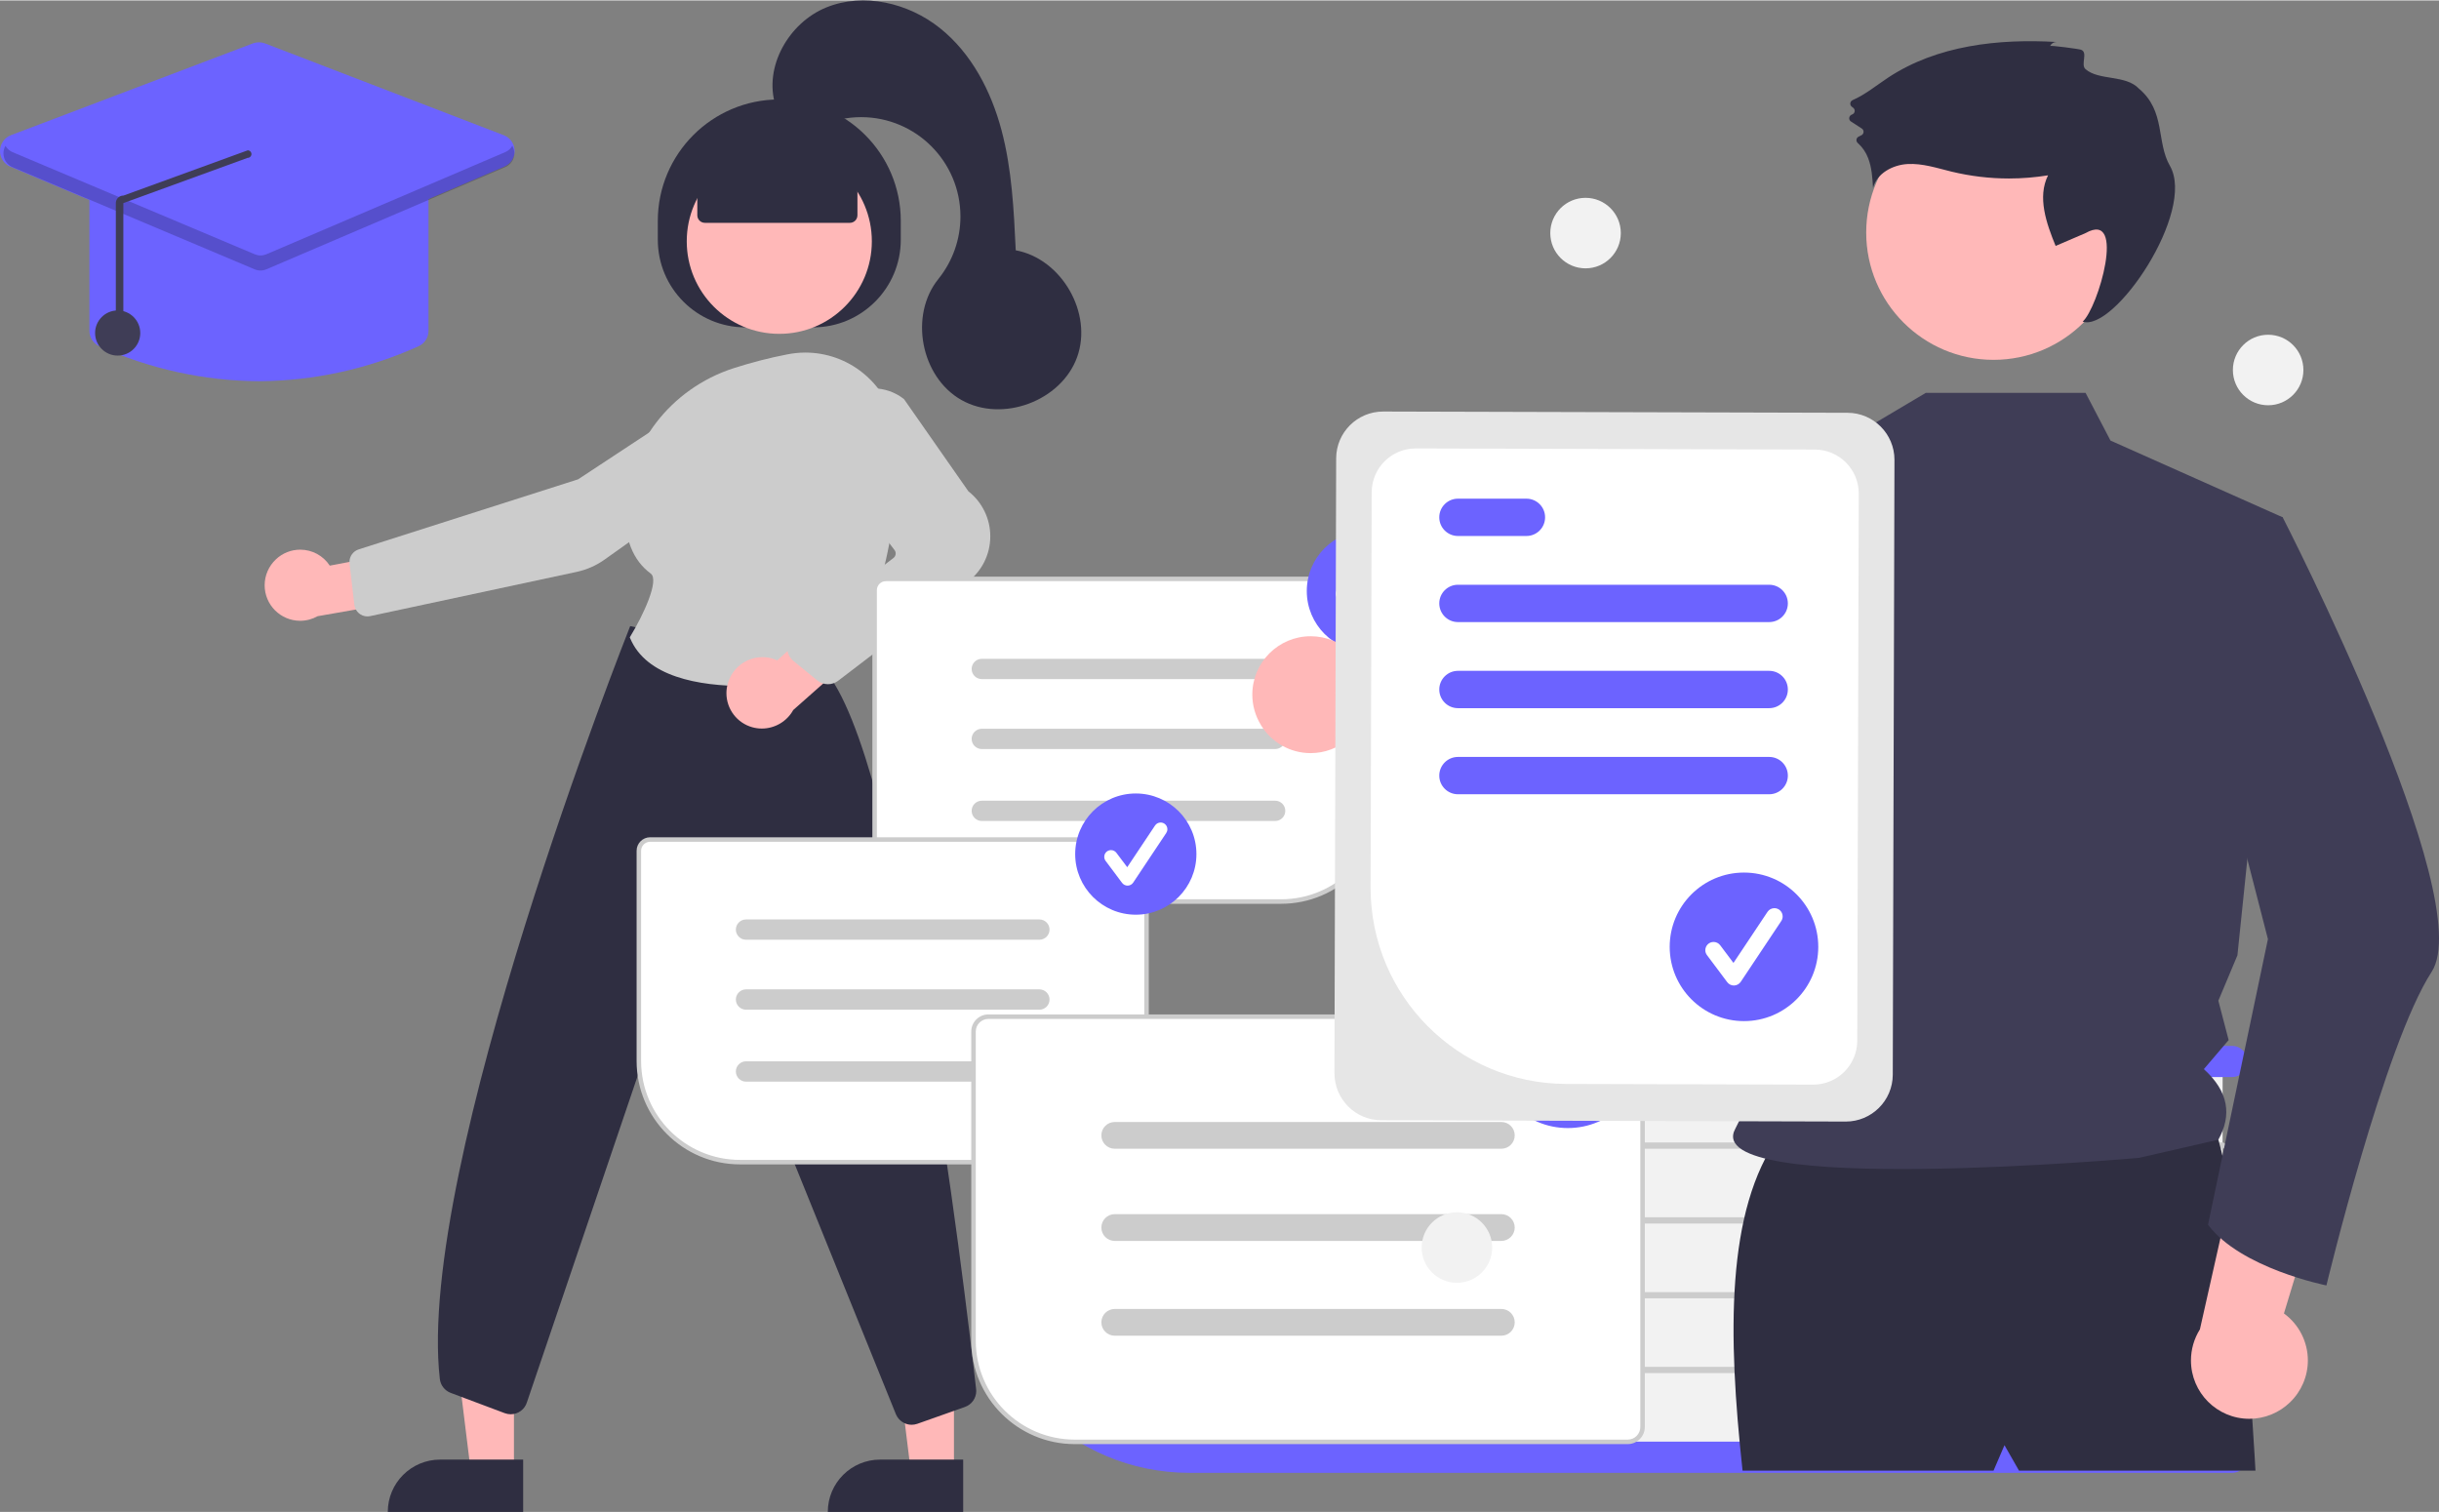 <?xml version="1.0" encoding="UTF-8"?>
<!DOCTYPE svg PUBLIC "-//W3C//DTD SVG 1.1//EN" "http://www.w3.org/Graphics/SVG/1.1/DTD/svg11.dtd">
<!-- Creator: CorelDRAW 2020 (64-Bit) -->
<svg xmlns="http://www.w3.org/2000/svg" xml:space="preserve" width="1311px" height="813px" version="1.1" style="shape-rendering:geometricPrecision; text-rendering:geometricPrecision; image-rendering:optimizeQuality; fill-rule:evenodd; clip-rule:evenodd"
viewBox="0 0 563.73 349.39"
 xmlns:xlink="http://www.w3.org/1999/xlink"
 xmlns:xodm="http://www.corel.com/coreldraw/odm/2003"
 data-name="Layer 1">
 <rect x="0" y="0" width="563.73" height="349.39" fill="#808080" stroke="none"/>
 <defs>
  <style type="text/css">
   <![CDATA[
    .fil1 {fill:#2F2E41;fill-rule:nonzero}
    .fil4 {fill:#3F3D56;fill-rule:nonzero}
    .fil3 {fill:#6C63FF;fill-rule:nonzero}
    .fil2 {fill:#CCCCCC;fill-rule:nonzero}
    .fil8 {fill:#E6E6E6;fill-rule:nonzero}
    .fil6 {fill:#F2F2F2;fill-rule:nonzero}
    .fil0 {fill:#FFB8B8;fill-rule:nonzero}
    .fil7 {fill:white;fill-rule:nonzero}
    .fil5 {fill:black;fill-rule:nonzero;fill-opacity:0.2}
   ]]>
  </style>
 </defs>
 <g id="Layer_x0020_1">
  <g id="_3193611730112">
   <polygon class="fil0" points="220.49,340.14 210.53,340.14 205.8,301.75 220.49,301.75 "/>
   <path class="fil1" d="M203.42 337.3l19.2 0 0 12.09 -31.29 0 0 0c0,0 0,0 0,0 0,-6.68 5.42,-12.09 12.09,-12.09l0 0z"/>
   <polygon class="fil0" points="118.79,340.14 108.83,340.14 104.1,301.75 118.79,301.75 "/>
   <path class="fil1" d="M101.72 337.3l19.2 0 0 12.09 -31.29 0 0 0c0,0 0,0 0,0 0,-6.68 5.42,-12.09 12.09,-12.09l0 0z"/>
   <path class="fil1" d="M152.04 55.32l0 -4.35c0,-15.51 12.57,-28.08 28.08,-28.08l0 0c15.51,0 28.08,12.57 28.08,28.08l0 4.35c0,11.18 -9.07,20.25 -20.24,20.25l-15.68 0c0,0 0,0 0,0 -11.18,0 -20.24,-9.07 -20.24,-20.25l0 0z"/>
   <circle class="fil0" cx="180.12" cy="55.68" r="21.39"/>
   <path class="fil0" d="M63.79 129.18c1.51,-1.43 3.52,-2.22 5.6,-2.22 2.75,0 5.32,1.38 6.83,3.69l18.34 -3.47 4.82 10.62 -25.96 4.54c-1.23,0.69 -2.62,1.06 -4.04,1.06 -4.53,0 -8.21,-3.68 -8.21,-8.21 0,-2.28 0.95,-4.45 2.62,-6.01l0 0z"/>
   <path class="fil2" d="M163.44 90.54l0.24 0.36 -30.06 19.8 -50.73 16.2c-1.26,0.41 -2.12,1.59 -2.12,2.91 0,0.12 0.01,0.23 0.02,0.35l1.11 9.53c0.18,1.54 1.48,2.7 3.02,2.7 0.22,0 0.43,-0.03 0.64,-0.07l47.75 -10.23c2.31,-0.5 4.49,-1.46 6.42,-2.83l33.77 -24.03c2.29,-1.64 3.65,-4.28 3.65,-7.1 0,-0.23 -0.01,-0.46 -0.03,-0.69 -0.37,-4.51 -4.13,-7.98 -8.65,-7.98 -1.7,0 -3.37,0.51 -4.79,1.44l-0.24 -0.36z"/>
   <path class="fil1" d="M210.71 329.25c0,0 0,0 0,0 -1.56,0 -2.97,-0.93 -3.6,-2.35l-45.64 -112.77c-0.21,-0.48 -0.68,-0.78 -1.2,-0.78 -0.57,0 -1.08,0.37 -1.24,0.92l-37.24 109.78c-0.5,1.64 -2.02,2.77 -3.74,2.77 -0.47,0 -0.94,-0.09 -1.38,-0.25l-12.49 -4.69c-1.38,-0.51 -2.35,-1.76 -2.52,-3.22 -5.61,-48.93 43.37,-172.44 43.86,-173.68l0.14 -0.35 44.65 9.88 0.09 0.1c17.82,19.44 32.46,142.01 35.21,166.38 0.02,0.15 0.03,0.31 0.03,0.46 0,1.65 -1.05,3.13 -2.61,3.68l-11.02 3.9c-0.42,0.14 -0.86,0.22 -1.3,0.22l0 0z"/>
   <path class="fil2" d="M172.24 158.49c-10.82,0 -22.88,-2.16 -26.59,-11.06l-0.09 -0.21 0.12 -0.19c2.93,-4.8 6.8,-13.01 4.72,-14.55 -4.1,-3.03 -6.09,-8.02 -5.91,-14.82 0.38,-14.77 10.45,-27.89 25.04,-32.64l0 0c4.07,-1.3 8.24,-2.39 12.43,-3.2 1.37,-0.27 2.77,-0.42 4.18,-0.42 4.86,0 9.58,1.68 13.35,4.75 4.96,4.02 7.87,10.05 7.92,16.43 0.15,15.79 -2.28,37.78 -14.73,52.88 -0.58,0.7 -1.4,1.17 -2.29,1.33 -5.98,1.08 -12.07,1.66 -18.15,1.7l0 0z"/>
   <path class="fil0" d="M168.22 157.9c1,-3.6 4.28,-6.09 8.01,-6.09 0.73,0 1.45,0.09 2.15,0.28 0.44,0.12 0.86,0.28 1.27,0.47l13.92 -12.67 9.68 6.52 -19.91 17.62c-1.46,2.64 -4.25,4.28 -7.26,4.28 -0.73,0 -1.46,-0.1 -2.16,-0.29 -3.55,-0.97 -6.02,-4.2 -6.02,-7.89 0,-0.75 0.11,-1.51 0.32,-2.23l0 0z"/>
   <path class="fil2" d="M191.36 158.06c0,0 0,0 0,0 -0.9,0 -1.78,-0.32 -2.48,-0.89l-5.49 -4.48c-0.91,-0.75 -1.44,-1.86 -1.44,-3.04 0,-1.22 0.57,-2.37 1.54,-3.11l23.02 -17.66c0.32,-0.24 0.51,-0.63 0.51,-1.03 0,-0.29 -0.09,-0.56 -0.26,-0.79l-14.21 -18.79c-1.53,-2.01 -2.35,-4.47 -2.35,-6.99 0,-2.94 1.11,-5.77 3.12,-7.91l0 0c2.18,-2.36 5.25,-3.7 8.47,-3.7 2.57,0 5.08,0.86 7.11,2.45l0.09 0.1 14.84 21.25c3.19,2.5 5.06,6.34 5.06,10.41 0,4.2 -1.99,8.16 -5.38,10.65l-29.82 22.76c-0.67,0.5 -1.49,0.77 -2.33,0.77 0,0 0,0 0,0z"/>
   <path class="fil1" d="M161.17 49.66l0 -10.61 18.95 -8.27 18.06 8.27 0 10.61c0,0.97 -0.78,1.75 -1.74,1.75l-33.52 0c-0.97,0 -1.75,-0.78 -1.75,-1.75z"/>
   <path class="fil1" d="M179.25 24.29c-2.79,-8.91 3.06,-19.13 11.71,-22.66 8.65,-3.53 19,-1.06 26.29,4.77 7.3,5.83 11.83,14.56 14.23,23.59 2.4,9.03 2.85,18.44 3.29,27.77 10.63,1.95 17.86,14.56 14.18,24.71 -3.68,10.16 -17.31,15.21 -26.72,9.9 -9.41,-5.31 -12.13,-19.58 -5.34,-27.98 3.3,-4.09 5.1,-9.19 5.1,-14.44 0,-12.68 -10.28,-22.97 -22.96,-22.97 -3.04,0 -6.06,0.61 -8.86,1.78 -5.24,2.19 -11.81,-3.5 -10.92,-4.47z"/>
   <g>
    <path class="fil3" d="M59.86 88.02c-12.72,-0.07 -25.3,-2.85 -36.88,-8.08 -1.4,-0.62 -2.31,-2.02 -2.31,-3.55 0,-0.01 0,-0.01 0,-0.02l0 -31.71c0.01,-2.16 1.76,-3.92 3.92,-3.92l70.54 0c2.16,0 3.91,1.76 3.91,3.92l0 31.71c0,0.01 0,0.01 0,0.02 0,1.53 -0.9,2.93 -2.31,3.55l0 0c-11.57,5.23 -24.15,8.01 -36.87,8.08l0 0z"/>
    <path class="fil3" d="M59.85 62.33c0,0 0,0 0,0 -0.53,0 -1.04,-0.1 -1.52,-0.31l-55.94 -23.59c-1.45,-0.62 -2.39,-2.04 -2.39,-3.61 0,-1.63 1.01,-3.09 2.53,-3.67l55.93 -21.22c0.44,-0.16 0.92,-0.25 1.39,-0.25 0.48,0 0.96,0.09 1.41,0.26l55.18 21.22c1.51,0.58 2.51,2.04 2.51,3.66 0,1.57 -0.93,2.98 -2.38,3.6l-55.18 23.6c-0.49,0.2 -1.01,0.31 -1.54,0.31 0,0 0,0 0,0l0 0z"/>
    <circle class="fil4" cx="27.2" cy="76.88" r="5.22"/>
    <path class="fil5" d="M116.76 35.07l-55.18 23.6c-0.43,0.18 -0.9,0.28 -1.37,0.28 -0.46,0 -0.92,-0.1 -1.35,-0.28l-55.93 -23.59c-0.71,-0.29 -1.29,-0.81 -1.67,-1.47 -0.3,0.53 -0.46,1.13 -0.46,1.74 0,1.4 0.84,2.67 2.13,3.21l55.93 23.6c0.43,0.18 0.89,0.27 1.35,0.27 0.47,0 0.94,-0.09 1.37,-0.28l55.18 -23.6c1.29,-0.54 2.12,-1.8 2.12,-3.2 0,-0.61 -0.16,-1.21 -0.47,-1.74 -0.37,0.66 -0.95,1.17 -1.65,1.46l0 0z"/>
    <path class="fil4" d="M27.64 76.86c0.49,0 0.87,-0.39 0.87,-0.87l0 -29.14 28.72 -10.46c0.01,0 0.01,0 0.02,0 0.48,0 0.87,-0.39 0.87,-0.87 0,-0.48 -0.38,-0.87 -0.86,-0.87l-28.72 10.46c-0.01,0 -0.03,0 -0.04,0 -0.45,0 -0.89,0.18 -1.21,0.5 -0.33,0.32 -0.52,0.77 -0.52,1.23 0,0.01 0,0.01 0,0.01l0 29.14c0,0.48 0.39,0.87 0.87,0.87l0 0z"/>
   </g>
  </g>
  <g id="_3193611733952">
   <path class="fil6" d="M513.72 243.83l0 93.65 -234.62 0c-26.73,0 -48.48,-21.01 -48.48,-46.83 0,-25.81 21.75,-46.82 48.48,-46.82l234.62 0z"/>
   <path class="fil3" d="M519.48 336.75c0,1.99 -1.61,3.61 -3.6,3.61l-240.95 0c-27.25,0 -49.35,-22.1 -49.35,-49.35 0,-27.24 22.1,-49.34 49.35,-49.34l240.95 0c1.99,0 3.6,1.61 3.6,3.6 0,1.99 -1.61,3.6 -3.6,3.6l-240.95 0c-23.27,0 -42.14,18.87 -42.14,42.14 0,23.27 18.87,42.14 42.14,42.14l240.95 0c1.99,0 3.6,1.62 3.6,3.6l0 0z"/>
   <path class="fil2" d="M513.72 265.44l-252.12 0c-0.4,0 -0.72,-0.32 -0.72,-0.72 0,-0.4 0.32,-0.72 0.72,-0.72l252.12 0c0.39,0 0.72,0.32 0.72,0.72 0,0.4 -0.33,0.72 -0.72,0.72l0 0z"/>
   <path class="fil2" d="M513.72 282.73l-252.12 0c-0.4,0 -0.72,-0.32 -0.72,-0.72 0,-0.4 0.32,-0.72 0.72,-0.72l252.12 0c0.39,0 0.72,0.32 0.72,0.72 0,0.4 -0.33,0.72 -0.72,0.72l0 0z"/>
   <path class="fil2" d="M513.72 300.02l-252.12 0c-0.4,0 -0.72,-0.33 -0.72,-0.72 0,-0.4 0.32,-0.72 0.72,-0.72l252.12 0c0.39,0 0.72,0.32 0.72,0.72 0,0.39 -0.33,0.72 -0.72,0.72l0 0z"/>
   <path class="fil2" d="M513.72 317.31l-252.12 0c-0.4,0 -0.72,-0.33 -0.72,-0.72 0,-0.4 0.32,-0.73 0.72,-0.73l252.12 0c0.39,0 0.72,0.33 0.72,0.73 0,0.39 -0.33,0.72 -0.72,0.72l0 0z"/>
  </g>
  <g id="_3193611738608">
   <path class="fil7" d="M296.11 208.56l-91.35 0c-1.58,0 -2.86,-1.29 -2.87,-2.87l0 -69.36c0.01,-1.59 1.29,-2.87 2.87,-2.87l112.13 0c1.58,0 2.87,1.28 2.87,2.87l0 48.58c-0.01,13.05 -10.6,23.64 -23.65,23.65l0 0z"/>
   <path class="fil2" d="M296.11 208.82l-91.35 0c-1.73,0 -3.12,-1.4 -3.13,-3.13l0 -69.36c0.01,-1.73 1.4,-3.13 3.13,-3.13l112.13 0c1.73,0 3.13,1.4 3.13,3.13l0 48.58c-0.01,13.2 -10.71,23.9 -23.91,23.91l0 0zm-91.35 -74.58c-1.15,0 -2.09,0.93 -2.09,2.09l0 69.36c0,1.15 0.94,2.09 2.09,2.09l91.35 0c12.62,-0.01 22.86,-10.25 22.87,-22.87l0 -48.58c0,-1.16 -0.94,-2.09 -2.09,-2.09l-112.13 0z"/>
   <path class="fil2" d="M294.73 156.88l-67.8 0c-1.3,0 -2.35,-1.05 -2.35,-2.34 0,-1.3 1.05,-2.35 2.35,-2.35l67.8 0c1.29,0 2.34,1.05 2.34,2.35 0,1.29 -1.05,2.34 -2.34,2.34l0 0z"/>
   <path class="fil2" d="M294.73 173.05l-67.8 0c-1.3,0 -2.35,-1.05 -2.35,-2.35 0,-1.29 1.05,-2.34 2.35,-2.34l67.8 0c1.29,0 2.34,1.05 2.34,2.34 0,1.3 -1.05,2.35 -2.34,2.35l0 0z"/>
   <path class="fil2" d="M294.73 189.68l-67.8 0c-1.3,0 -2.35,-1.05 -2.35,-2.35 0,-1.29 1.05,-2.34 2.35,-2.34l67.8 0c1.29,0 2.34,1.05 2.34,2.34 0,1.3 -1.05,2.35 -2.34,2.35l0 0z"/>
   <circle class="fil3" cx="316.05" cy="136.53" r="14.01"/>
   <path class="fil7" d="M314.14 143.82c0,0 0,0 0,0 -0.49,0 -0.96,-0.23 -1.25,-0.62l-3.82 -5.1c-0.21,-0.27 -0.32,-0.6 -0.32,-0.94 0,-0.86 0.7,-1.56 1.56,-1.56 0.49,0 0.96,0.24 1.25,0.63l2.5 3.33 6.43 -9.63c0.29,-0.44 0.77,-0.7 1.29,-0.7 0.86,0 1.56,0.7 1.56,1.56 0,0.31 -0.09,0.61 -0.26,0.86l-7.65 11.48c-0.28,0.42 -0.74,0.68 -1.25,0.69 -0.01,0 -0.03,0 -0.04,0z"/>
   <path class="fil7" d="M262.39 268.8l-91.35 0c-13.05,-0.01 -23.63,-10.59 -23.64,-23.64l0 -48.59c0,-1.58 1.28,-2.86 2.87,-2.87l112.12 0c1.59,0.01 2.87,1.29 2.87,2.87l0 69.37c0,1.58 -1.28,2.86 -2.86,2.86l-0.01 0z"/>
   <path class="fil2" d="M262.39 269.06l-91.35 0c-13.19,-0.01 -23.89,-10.71 -23.9,-23.9l0 -48.59c0,-1.72 1.4,-3.12 3.13,-3.13l112.12 0c1.73,0.01 3.13,1.41 3.13,3.13l0 69.37c0,1.72 -1.4,3.12 -3.13,3.12l0 0zm-112.12 -74.58c-1.16,0.01 -2.09,0.94 -2.09,2.09l0 48.59c0.01,12.62 10.24,22.85 22.86,22.86l91.35 0c1.16,0 2.09,-0.93 2.09,-2.08l0 -69.37c0,-1.15 -0.93,-2.08 -2.09,-2.09l-112.12 0z"/>
   <path class="fil2" d="M240.23 217.13l-67.8 0c-1.29,0 -2.35,-1.05 -2.35,-2.35 0,-1.29 1.06,-2.34 2.35,-2.34l67.8 0c1.3,0 2.35,1.05 2.35,2.34 0,1.3 -1.05,2.35 -2.35,2.35l0 0z"/>
   <path class="fil2" d="M240.23 233.3l-67.8 0c-1.29,0 -2.35,-1.05 -2.35,-2.35 0,-1.3 1.06,-2.35 2.35,-2.35l67.8 0c1.3,0 2.35,1.05 2.35,2.35 0,1.3 -1.05,2.35 -2.35,2.35l0 0z"/>
   <path class="fil2" d="M240.23 249.93l-67.8 0c-1.29,0 -2.35,-1.05 -2.35,-2.35 0,-1.3 1.06,-2.35 2.35,-2.35l67.8 0c1.3,0 2.35,1.05 2.35,2.35 0,1.3 -1.05,2.35 -2.35,2.35l0 0z"/>
   <circle class="fil3" cx="262.52" cy="197.33" r="14.01"/>
   <path class="fil7" d="M260.61 204.62c0,0 0,0 0,0 -0.49,0 -0.95,-0.23 -1.25,-0.62l-3.82 -5.1c-0.2,-0.27 -0.31,-0.6 -0.31,-0.94 0,-0.86 0.7,-1.55 1.56,-1.55 0.49,0 0.95,0.23 1.24,0.62l2.51 3.33 6.42 -9.63c0.29,-0.44 0.78,-0.7 1.3,-0.7 0.86,0 1.56,0.7 1.56,1.56 0,0.31 -0.1,0.61 -0.27,0.87l-7.64 11.47c-0.28,0.42 -0.75,0.68 -1.26,0.69 -0.01,0 -0.03,0 -0.04,0z"/>
   <path class="fil7" d="M376.22 333.46l-127.82 0c-13.06,-0.01 -23.64,-10.6 -23.65,-23.65l0 -71.46c0,-2.04 1.66,-3.69 3.7,-3.7l147.77 0c2.04,0.01 3.69,1.66 3.69,3.7l0 91.41c0,2.04 -1.65,3.7 -3.69,3.7l0 0z"/>
   <path class="fil2" d="M376.22 333.72l-127.82 0c-13.2,-0.01 -23.9,-10.71 -23.91,-23.91l0 -71.46c0,-2.18 1.77,-3.95 3.96,-3.96l147.77 0c2.18,0.01 3.95,1.78 3.95,3.96l0 91.41c0,2.18 -1.77,3.95 -3.95,3.96l0 0zm-147.77 -98.29c-1.61,0.01 -2.92,1.31 -2.92,2.92l0 71.46c0.01,12.62 10.24,22.86 22.87,22.87l127.82 0c1.61,0 2.91,-1.31 2.91,-2.92l0 -91.41c0,-1.61 -1.3,-2.91 -2.91,-2.92l-147.77 0z"/>
   <path class="fil2" d="M347.01 265.44l-89.35 0c0,0 -0.01,0 -0.01,0 -1.71,0 -3.09,-1.38 -3.09,-3.09 0,-1.71 1.38,-3.09 3.09,-3.09 0,0 0.01,0 0.01,0l89.35 0c0,0 0,0 0,0 1.71,0 3.09,1.38 3.09,3.09 0,1.71 -1.38,3.09 -3.09,3.09 0,0 0,0 0,0z"/>
   <path class="fil2" d="M347.01 286.75l-89.35 0c0,0 -0.01,0 -0.01,0 -1.71,0 -3.09,-1.39 -3.09,-3.09 0,-1.71 1.38,-3.1 3.09,-3.1 0,0 0.01,0 0.01,0l89.35 0c1.7,0 3.09,1.39 3.09,3.1 0,1.7 -1.39,3.09 -3.09,3.09l0 0z"/>
   <path class="fil2" d="M347.01 308.66l-89.35 0c-1.71,0 -3.1,-1.38 -3.1,-3.09 0,-1.71 1.39,-3.09 3.1,-3.09l89.35 0c0,0 0,0 0,0 1.71,0 3.09,1.38 3.09,3.09 0,1.71 -1.38,3.09 -3.09,3.09 0,0 0,0 0,0l0 0z"/>
   <g>
    <circle class="fil3" cx="362.38" cy="242.92" r="17.74"/>
    <path class="fil7" d="M359.96 252.15c0,0 0,0 0,0 -0.62,0 -1.21,-0.29 -1.58,-0.78l-4.84 -6.46c-0.26,-0.34 -0.39,-0.76 -0.39,-1.18 0,-1.09 0.88,-1.98 1.97,-1.98 0.62,0 1.21,0.3 1.58,0.79l3.16 4.23 8.14 -12.2c0.36,-0.55 0.98,-0.88 1.64,-0.88 1.09,0 1.97,0.88 1.97,1.97 0,0.39 -0.11,0.77 -0.33,1.1l-9.68 14.52c-0.35,0.53 -0.95,0.86 -1.59,0.87 -0.01,0 -0.03,0 -0.05,0z"/>
   </g>
  </g>
  <g id="_3193611742544">
   <path class="fil0" d="M291.41 167.46c2.43,4.05 6.8,6.53 11.52,6.53 3.23,0 6.37,-1.17 8.81,-3.3l41.36 23.73 -1.54 -24.73 -39.05 -18.74c-2.53,-2.55 -5.97,-3.98 -9.57,-3.98 -7.44,0 -13.49,6.04 -13.49,13.49 0,2.47 0.68,4.89 1.97,7l-0.01 0z"/>
   <path class="fil1" d="M411.17 262.5c-12.27,17.18 -11.83,45.91 -8.41,77.35l58.01 0 2.53 -5.88 3.36 5.88 54.65 0c0,0 -4.2,-79.87 -11.77,-82.39 -7.57,-2.53 -98.37,5.04 -98.37,5.04z"/>
   <circle class="fil0" cx="460.77" cy="53.65" r="29.43"/>
   <path class="fil4" d="M482.04 90.71l5.76 11.03 39.8 17.74 -10.46 101.25 -4.41 10.49 2.38 9.1 -5.73 6.72c5.76,5.21 6.49,10.67 3.35,16.31l-18.32 4.2c0,0 -101.92,9.06 -93.33,-6.73 9.38,-17.25 11.77,-68.2 -8.94,-95.42 -17.59,-23.12 -4.09,-53.11 -4.09,-53.11l41.72 -12.47 15.35 -9.11 36.92 0z"/>
   <path class="fil1" d="M473.84 10.54c0.27,-0.57 0.84,-0.93 1.47,-0.93 0.03,0 0.06,0 0.09,0 -13.47,-0.8 -27.66,0.77 -38.93,8.19 -2.73,1.8 -5.31,3.95 -8.28,5.25 -0.32,0.15 -0.53,0.46 -0.53,0.82 0,0.27 0.13,0.53 0.35,0.7l0.33 0.25c0.21,0.17 0.34,0.43 0.34,0.71 0,0.39 -0.26,0.74 -0.64,0.85l0 0c-0.37,0.12 -0.63,0.47 -0.63,0.86 0,0.3 0.15,0.59 0.41,0.75l2.5 1.62c0.26,0.16 0.41,0.45 0.41,0.75 0,0.3 -0.15,0.58 -0.4,0.75 -0.21,0.13 -0.44,0.24 -0.67,0.34 -0.34,0.13 -0.58,0.46 -0.58,0.83 0,0.25 0.11,0.5 0.3,0.67 1.08,0.96 1.91,2.17 2.42,3.53 0.83,2.17 0.98,4.53 1.12,6.85 0.87,-3.35 4.52,-5.31 7.96,-5.51 3.45,-0.2 6.81,0.93 10.17,1.75 4.34,1.05 8.81,1.59 13.28,1.59 3.03,0 6.06,-0.25 9.04,-0.73 -2.52,5.05 -0.39,11.09 1.75,16.32l6.92 -2.97c9.52,-5.37 2.89,17.35 -0.67,20.46 7.26,2.52 26.27,-25.42 20.16,-36.02 -3.18,-5.51 -0.93,-12.62 -7.18,-17.85 -3.06,-3.23 -9.18,-1.79 -12.31,-4.47 -1.23,-1.06 0.65,-3.88 -1.04,-4.5 -0.56,-0.2 -7.07,-1.06 -7.16,-0.86z"/>
   <path class="fil4" d="M423.99 102.67c-5.4,23.97 -19.25,79.95 -33.3,91.65 -0.89,0.84 -1.96,1.47 -3.12,1.85 -49.39,12.03 -65.22,-18.66 -65.22,-18.66 0,0 13.24,-6.45 13.57,-19.06l26.7 8.28 23.26 -52.36 3.43 -3.19 0.02 -0.02 34.66 -8.49z"/>
   <path class="fil0" d="M529.3 324.05c2.63,-2.53 4.12,-6.03 4.12,-9.68 0,-4.29 -2.06,-8.33 -5.53,-10.85l13.85 -45.63 -23.76 7.05 -9.51 42.25c-1.35,2.15 -2.07,4.65 -2.07,7.19 0,7.45 6.04,13.49 13.49,13.49 3.51,0 6.89,-1.37 9.41,-3.82l0 0z"/>
   <path class="fil4" d="M516.63 116.93l10.97 2.55c0,0 45.36,88.25 34.43,105.07 -10.93,16.81 -24.32,72.49 -24.32,72.49 0,0 -19.81,-3.94 -27.37,-14.03l13.85 -66.03 -14.29 -55.49 6.73 -44.56z"/>
   <path class="fil8" d="M308.43 247.98l0.4 -142.13c0.02,-5.99 4.88,-10.82 10.86,-10.82 0.01,0 0.01,0 0.02,0l107.34 0.29c5.98,0.03 10.82,4.88 10.82,10.87 0,0 0,0.01 0,0.01l-0.39 142.14c-0.02,5.98 -4.88,10.82 -10.86,10.82 -0.01,0 -0.02,0 -0.02,0l-107.34 -0.3c-5.99,-0.02 -10.82,-4.88 -10.82,-10.86 0,-0.01 0,-0.02 0,-0.02l-0.01 0z"/>
   <path class="fil7" d="M316.79 205.07l0.25 -91.37c0.02,-5.61 4.57,-10.14 10.17,-10.14 0.01,0 0.02,0 0.02,0l92.25 0.26c5.61,0.02 10.14,4.57 10.14,10.17 0,0.01 0,0.01 0,0.02l-0.35 126.48c-0.02,5.6 -4.57,10.13 -10.18,10.13 0,0 -0.01,0 -0.01,0l-57.15 -0.16c-24.96,-0.09 -45.14,-20.36 -45.14,-45.31 0,-0.03 0,-0.05 0,-0.08l0 0z"/>
   <path class="fil3" d="M408.91 143.7l-71.93 0c-2.38,0 -4.32,-1.93 -4.32,-4.32 0,-2.38 1.94,-4.31 4.32,-4.31l71.93 0c2.39,0 4.32,1.93 4.32,4.31 0,2.39 -1.93,4.32 -4.32,4.32z"/>
   <path class="fil3" d="M352.8 123.8l-15.82 0c-2.38,0 -4.32,-1.93 -4.32,-4.32 0,-2.38 1.94,-4.31 4.32,-4.31l15.82 0c2.39,0 4.32,1.93 4.32,4.31 0,2.39 -1.93,4.32 -4.32,4.32l0 0z"/>
   <path class="fil3" d="M408.91 163.6l-71.93 0c-2.38,0 -4.32,-1.93 -4.32,-4.31 0,-2.39 1.94,-4.32 4.32,-4.32l71.93 0c2.39,0 4.32,1.93 4.32,4.32 0,2.38 -1.93,4.31 -4.32,4.31z"/>
   <path class="fil3" d="M408.91 183.5l-71.93 0c-2.38,0 -4.32,-1.93 -4.32,-4.31 0,-2.39 1.94,-4.32 4.32,-4.32l71.93 0c2.39,0 4.32,1.93 4.32,4.32 0,2.38 -1.93,4.31 -4.32,4.31l0 0z"/>
   <circle class="fil3" cx="403.09" cy="218.77" r="17.17"/>
   <path class="fil7" d="M400.75 227.71c0,0 0,0 0,0 -0.6,0 -1.17,-0.29 -1.53,-0.77l-4.68 -6.25c-0.25,-0.33 -0.39,-0.73 -0.39,-1.14 0,-1.06 0.86,-1.91 1.91,-1.91 0.6,0 1.17,0.28 1.53,0.76l3.07 4.09 7.87 -11.81c0.35,-0.53 0.95,-0.85 1.59,-0.85 1.06,0 1.91,0.85 1.91,1.91 0,0.37 -0.11,0.75 -0.32,1.06l-9.37 14.06c-0.35,0.51 -0.92,0.83 -1.54,0.85 -0.02,0 -0.03,0 -0.05,0z"/>
   <circle class="fil6" cx="366.47" cy="53.78" r="8.15"/>
   <circle class="fil6" cx="336.74" cy="288.28" r="8.15"/>
   <circle class="fil6" cx="524.24" cy="85.43" r="8.15"/>
  </g>
 </g>
</svg>
